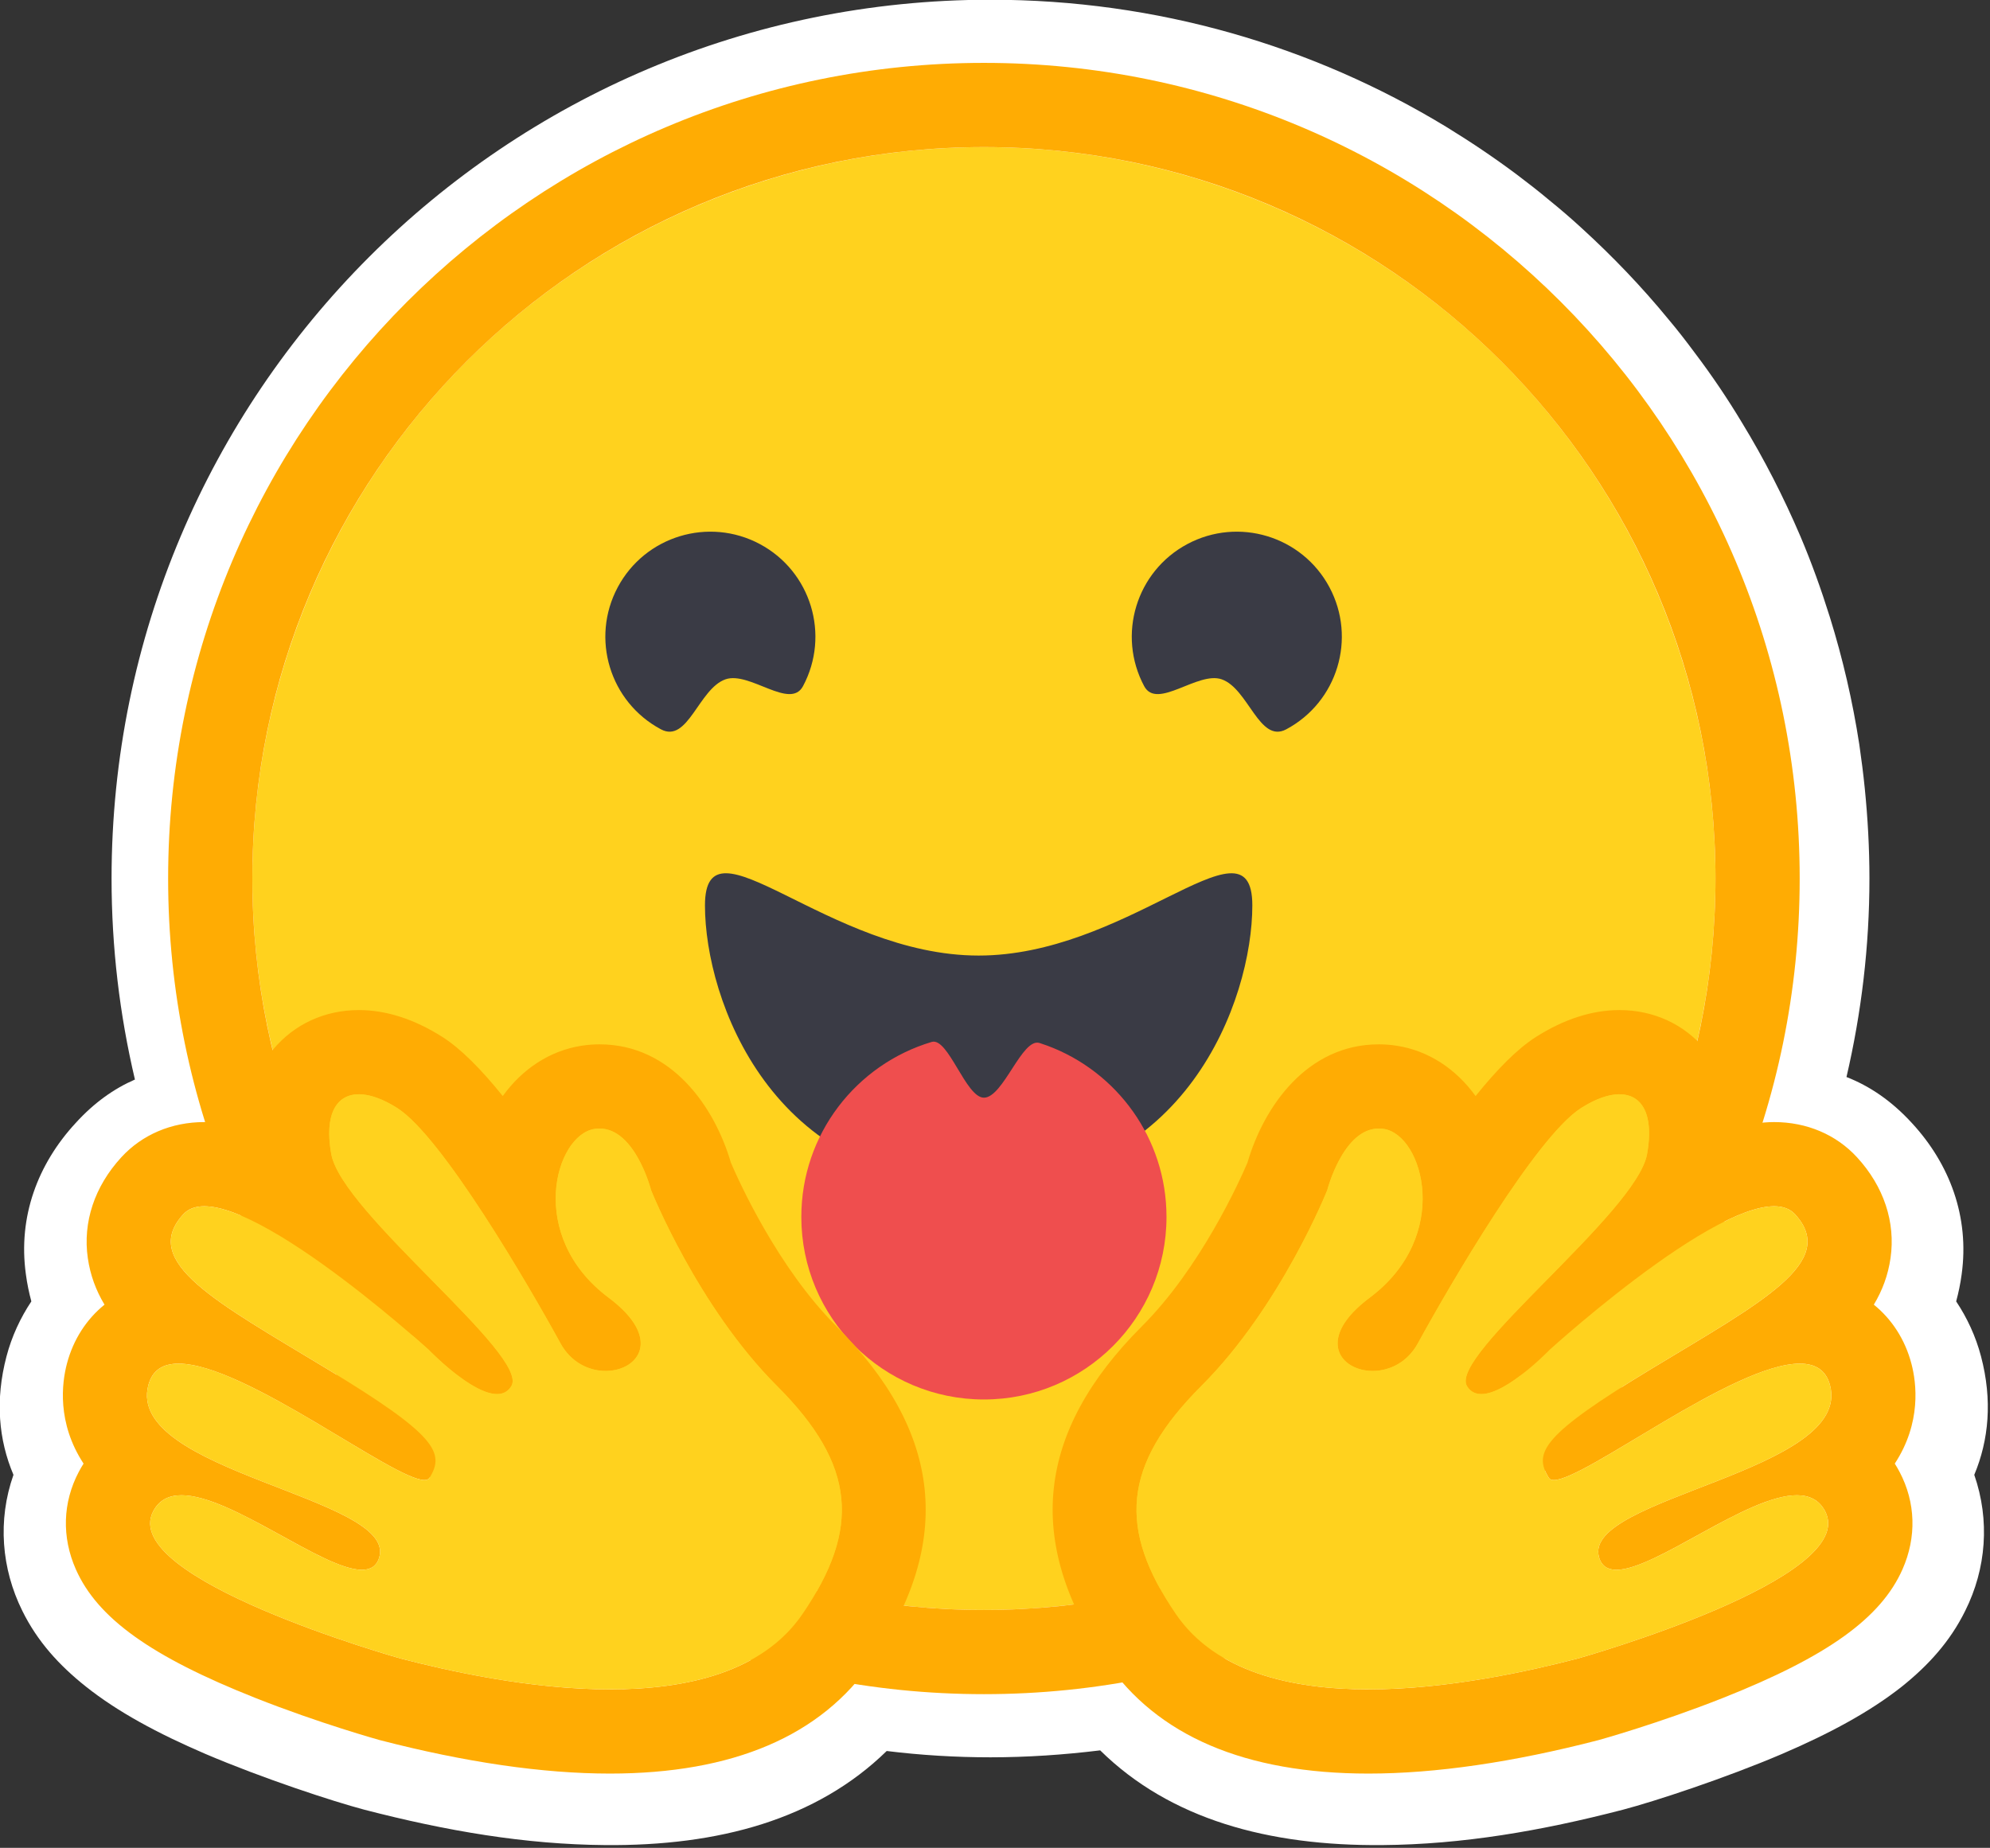 <?xml version="1.0" encoding="UTF-8" standalone="no" ?>
<!DOCTYPE svg PUBLIC "-//W3C//DTD SVG 1.1//EN" "http://www.w3.org/Graphics/SVG/1.1/DTD/svg11.dtd">
<svg xmlns="http://www.w3.org/2000/svg" xmlns:xlink="http://www.w3.org/1999/xlink" version="1.1" width="449" height="417" viewBox="0 0 449 417" xml:space="preserve">
<rect x="0" y="0" width="449" height="417" fill="#333333" stroke="none"/>
<desc>Created with Fabric.js 3.6.6</desc>
<defs>
</defs>
<g transform="matrix(4.75 0 0 4.75 225.56 208.94)"  >
<g style=""   >
		<g transform="matrix(1 0 0 1 -0.28 -0.16)" id="Fill-1"  >
<path style="stroke: none; stroke-width: 1; stroke-dasharray: none; stroke-linecap: butt; stroke-dashoffset: 0; stroke-linejoin: miter; stroke-miterlimit: 4; fill: rgb(255,255,255); fill-rule: nonzero; opacity: 1;"  transform=" translate(-47.22, -43.84)" d="M 93.793 70.08 C 94.543 72.24 94.363 74.54 93.363 76.54 C 92.643 78 91.613 79.13 90.353 80.14 C 88.833 81.34 86.943 82.36 84.663 83.34 C 81.943 84.5 78.623 85.59 77.103 85.99 C 73.213 87 69.473 87.64 65.683 87.67 C 60.263 87.72 55.593 86.44 52.273 83.17 C 50.553 83.38 48.813 83.5 47.063 83.5 C 45.403 83.5 43.763 83.4 42.133 83.2 C 38.803 86.45 34.153 87.72 28.753 87.67 C 24.963 87.64 21.223 87 17.323 85.99 C 15.813 85.59 12.493 84.5 9.773 83.34 C 7.493 82.36 5.603 81.34 4.093 80.14 C 2.823 79.13 1.793 78 1.073 76.54 C 0.083 74.54 -0.107 72.24 0.653 70.08 C -0.047 68.43 -0.227 66.54 0.323 64.45 C 0.573 63.5 0.983 62.62 1.503 61.84 C 1.393 61.43 1.303 61.01 1.243 60.55 C 0.863 57.81 1.813 55.31 3.603 53.37 C 4.483 52.4 5.433 51.73 6.423 51.3 C 5.693 48.2 5.313 45.01 5.313 41.75 C 5.313 18.69 24.003 0 47.063 0 C 54.983 0 62.393 2.2 68.713 6.04 C 69.853 6.74 70.973 7.49 72.043 8.29 C 72.573 8.69 73.103 9.1 73.613 9.53 C 74.133 9.95 74.643 10.39 75.133 10.84 C 76.613 12.19 78.003 13.64 79.273 15.19 C 79.703 15.7 80.113 16.23 80.513 16.77 C 81.323 17.84 82.073 18.95 82.763 20.1 C 83.813 21.82 84.733 23.62 85.533 25.49 C 86.063 26.74 86.523 28.02 86.933 29.33 C 87.543 31.29 88.013 33.31 88.333 35.39 C 88.433 36.08 88.523 36.78 88.593 37.48 C 88.733 38.88 88.813 40.3 88.813 41.75 C 88.813 44.97 88.433 48.13 87.723 51.18 C 88.823 51.61 89.863 52.31 90.833 53.37 C 92.623 55.31 93.573 57.82 93.193 60.56 C 93.133 61.01 93.043 61.43 92.933 61.84 C 93.453 62.62 93.863 63.5 94.113 64.45 C 94.663 66.54 94.483 68.43 93.793 70.08" stroke-linecap="round" />
</g>
		<g transform="matrix(1 0 0 1 -0.75 -2.25)" id="Oval"  >
<circle style="stroke: none; stroke-width: 1; stroke-dasharray: none; stroke-linecap: butt; stroke-dashoffset: 0; stroke-linejoin: miter; stroke-miterlimit: 4; fill: rgb(255,210,30); fill-rule: nonzero; opacity: 1;"  cx="0" cy="0" r="34.75" />
</g>
		<g transform="matrix(1 0 0 1 -0.75 -2.25)" id="Oval"  >
<path style="stroke: none; stroke-width: 1; stroke-dasharray: none; stroke-linecap: butt; stroke-dashoffset: 0; stroke-linejoin: miter; stroke-miterlimit: 4; fill: rgb(255,172,3); fill-rule: nonzero; opacity: 1;"  transform=" translate(-46.75, -41.75)" d="M 81.5 41.75 C 81.5 22.558 65.942 7 46.75 7 C 27.558 7 12 22.558 12 41.75 C 12 60.942 27.558 76.5 46.75 76.5 C 65.942 76.5 81.5 60.942 81.5 41.75 Z M 8 41.75 C 8 20.349 25.349 3 46.75 3 C 68.151 3 85.5 20.349 85.5 41.75 C 85.5 63.151 68.151 80.5 46.75 80.5 C 25.349 80.5 8 63.151 8 41.75 Z" stroke-linecap="round" />
</g>
		<g transform="matrix(0.88 -0.47 0.47 0.88 11.26 -13.74)" id="Oval-2"  >
<path style="stroke: none; stroke-width: 1; stroke-dasharray: none; stroke-linecap: butt; stroke-dashoffset: 0; stroke-linejoin: miter; stroke-miterlimit: 4; fill: rgb(58,59,69); fill-rule: nonzero; opacity: 1;"  transform=" translate(-58.76, -30.26)" d="M 57.172 31.715 C 58.086 32.711 57.304 35.262 58.762 35.262 C 61.524 35.262 63.762 33.024 63.762 30.262 C 63.762 27.501 61.524 25.262 58.762 25.262 C 56.001 25.262 53.762 27.501 53.762 30.262 C 53.762 31.565 56.355 30.825 57.172 31.715 Z" stroke-linecap="round" />
</g>
		<g transform="matrix(-0.88 -0.47 -0.47 0.88 -13.74 -13.74)" id="Oval-2"  >
<path style="stroke: none; stroke-width: 1; stroke-dasharray: none; stroke-linecap: butt; stroke-dashoffset: 0; stroke-linejoin: miter; stroke-miterlimit: 4; fill: rgb(58,59,69); fill-rule: nonzero; opacity: 1;"  transform=" translate(-33.76, -30.26)" d="M 32.172 31.715 C 33.086 32.711 32.304 35.262 33.762 35.262 C 36.524 35.262 38.762 33.024 38.762 30.262 C 38.762 27.501 36.524 25.262 33.762 25.262 C 31.001 25.262 28.762 27.501 28.762 30.262 C 28.762 31.565 31.355 30.825 32.172 31.715 Z" stroke-linecap="round" />
</g>
		<g transform="matrix(1 0 0 1 -1 4.89)" id="path-1"  >
<path style="stroke: none; stroke-width: 1; stroke-dasharray: none; stroke-linecap: butt; stroke-dashoffset: 0; stroke-linejoin: miter; stroke-miterlimit: 4; fill: rgb(58,59,69); fill-rule: nonzero; opacity: 1;"  transform=" translate(-13, -7.39)" d="M 13 14.789 C 22.828 14.789 26 6.026 26 1.526 C 26 -0.812 24.428 -0.076 21.91 1.17 C 19.583 2.322 16.448 3.91 13 3.91 C 5.82 3.91 0 -2.974 0 1.526 C 0 6.026 3.172 14.789 13 14.789 Z" stroke-linecap="round" />
</g>
		<g transform="matrix(1 0 0 1 -0.75 14)" id="Shape"  >
<path style="stroke: none; stroke-width: 1; stroke-dasharray: none; stroke-linecap: butt; stroke-dashoffset: 0; stroke-linejoin: miter; stroke-miterlimit: 4; fill: rgb(239,78,78); fill-rule: nonzero; opacity: 1;"  transform=" translate(-13.25, -16.5)" d="M 13.25 25 C 18.04 25 21.923 21.117 21.923 16.327 C 21.923 12.596 19.567 9.416 16.262 8.191 C 16.14 8.146 16.018 8.104 15.893 8.064 C 15.06 7.798 14.172 10.662 13.25 10.662 C 12.389 10.662 11.557 7.78 10.771 8.013 C 7.189 9.08 4.577 12.398 4.577 16.327 C 4.577 21.117 8.46 25 13.25 25 Z" stroke-linecap="round" />
</g>
		<g transform="matrix(1 0 0 1 22.75 -10.25)" id="Oval-3"  >
<circle style="stroke: none; stroke-width: 1; stroke-dasharray: none; stroke-linecap: butt; stroke-dashoffset: 0; stroke-linejoin: miter; stroke-miterlimit: 4; fill: rgb(255,210,30); fill-rule: nonzero; opacity: 1;"  cx="0" cy="0" r="3.25" />
</g>
		<g transform="matrix(1 0 0 1 -23.75 -10.25)" id="Oval-3"  >
<circle style="stroke: none; stroke-width: 1; stroke-dasharray: none; stroke-linecap: butt; stroke-dashoffset: 0; stroke-linejoin: miter; stroke-miterlimit: 4; fill: rgb(255,210,30); fill-rule: nonzero; opacity: 1;"  cx="0" cy="0" r="3.25" />
</g>
		<g transform="matrix(1 0 0 1 -24.01 22.14)" id="Fill-1"  >
<path style="stroke: none; stroke-width: 1; stroke-dasharray: none; stroke-linecap: butt; stroke-dashoffset: 0; stroke-linejoin: miter; stroke-miterlimit: 4; fill: rgb(255,172,3); fill-rule: nonzero; opacity: 1;"  transform=" translate(-20.49, -18.14)" d="M 14.062 0 L 14.062 0 C 12.443 0 10.996 0.665 9.987 1.871 C 9.363 2.618 8.711 3.822 8.658 5.625 C 7.979 5.43 7.326 5.321 6.716 5.321 C 5.166 5.321 3.766 5.915 2.776 6.994 C 1.504 8.379 0.939 10.081 1.185 11.784 C 1.302 12.595 1.573 13.322 1.978 13.995 C 1.124 14.686 0.495 15.648 0.191 16.805 C -0.047 17.712 -0.291 19.601 0.983 21.547 C 0.902 21.674 0.826 21.806 0.755 21.941 C -0.011 23.395 -0.06 25.038 0.616 26.568 C 1.641 28.887 4.188 30.714 9.134 32.675 C 12.211 33.895 15.026 34.675 15.051 34.682 C 19.119 35.737 22.798 36.273 25.983 36.273 C 31.837 36.273 36.028 34.48 38.44 30.944 C 42.322 25.25 41.767 20.042 36.744 15.022 C 33.964 12.244 32.116 8.148 31.731 7.249 C 30.955 4.587 28.903 1.628 25.492 1.628 L 25.491 1.628 C 25.204 1.628 24.914 1.651 24.628 1.696 C 23.134 1.931 21.828 2.791 20.895 4.085 C 19.888 2.833 18.91 1.837 18.025 1.275 C 16.691 0.429 15.358 0 14.062 0 M 14.062 4 C 14.572 4 15.195 4.217 15.882 4.653 C 18.015 6.006 22.131 13.081 23.638 15.833 C 24.143 16.755 25.006 17.145 25.783 17.145 C 27.325 17.145 28.529 15.612 25.924 13.664 C 22.007 10.733 23.381 5.942 25.251 5.647 C 25.333 5.634 25.414 5.628 25.492 5.628 C 27.192 5.628 27.942 8.558 27.942 8.558 C 27.942 8.558 30.14 14.078 33.916 17.851 C 37.692 21.625 37.887 24.654 35.135 28.69 C 33.258 31.442 29.665 32.273 25.983 32.273 C 22.164 32.273 18.249 31.379 16.055 30.81 C 15.947 30.782 2.604 27.013 4.294 23.805 C 4.578 23.266 5.046 23.05 5.635 23.05 C 8.015 23.05 12.344 26.592 14.205 26.592 C 14.621 26.592 14.914 26.415 15.034 25.983 C 15.827 23.138 2.977 21.942 4.06 17.821 C 4.251 17.092 4.769 16.796 5.497 16.797 C 8.642 16.797 15.698 22.328 17.177 22.328 C 17.29 22.328 17.371 22.295 17.415 22.225 C 18.156 21.029 17.75 20.194 12.527 17.033 C 7.304 13.871 3.638 11.969 5.723 9.699 C 5.963 9.437 6.303 9.321 6.716 9.321 C 9.887 9.322 17.379 16.14 17.379 16.14 C 17.379 16.14 19.401 18.243 20.624 18.243 C 20.905 18.243 21.144 18.132 21.306 17.858 C 22.173 16.396 13.253 9.636 12.75 6.847 C 12.409 4.957 12.989 4 14.062 4" stroke-linecap="round" />
</g>
		<g transform="matrix(1 0 0 1 -24 22.14)" id="Fill-4"  >
<path style="stroke: none; stroke-width: 1; stroke-dasharray: none; stroke-linecap: butt; stroke-dashoffset: 0; stroke-linejoin: miter; stroke-miterlimit: 4; fill: rgb(255,210,30); fill-rule: nonzero; opacity: 1;"  transform=" translate(-20.5, -18.14)" d="M 35.135 28.69 C 37.887 24.654 37.692 21.625 33.916 17.851 C 30.14 14.078 27.942 8.558 27.942 8.558 C 27.942 8.558 27.121 5.352 25.251 5.647 C 23.381 5.942 22.008 10.733 25.925 13.664 C 29.842 16.594 25.145 18.585 23.638 15.833 C 22.131 13.081 18.016 6.006 15.882 4.653 C 13.749 3.3 12.247 4.058 12.75 6.847 C 13.253 9.636 22.174 16.396 21.306 17.859 C 20.438 19.321 17.379 16.14 17.379 16.14 C 17.379 16.14 7.807 7.429 5.723 9.699 C 3.639 11.969 7.304 13.871 12.527 17.033 C 17.751 20.194 18.156 21.029 17.415 22.225 C 16.673 23.421 5.143 13.7 4.06 17.821 C 2.978 21.942 15.827 23.138 15.034 25.983 C 14.241 28.829 5.983 20.598 4.294 23.805 C 2.604 27.013 15.947 30.782 16.055 30.81 C 20.365 31.928 31.311 34.297 35.135 28.69" stroke-linecap="round" />
</g>
		<g transform="matrix(-1 0 0 1 23.01 22.14)" id="Fill-1"  >
<path style="stroke: none; stroke-width: 1; stroke-dasharray: none; stroke-linecap: butt; stroke-dashoffset: 0; stroke-linejoin: miter; stroke-miterlimit: 4; fill: rgb(255,172,3); fill-rule: nonzero; opacity: 1;"  transform=" translate(-20.49, -18.14)" d="M 14.062 0 L 14.062 0 C 12.443 0 10.996 0.665 9.987 1.871 C 9.363 2.618 8.711 3.822 8.658 5.625 C 7.979 5.43 7.326 5.321 6.716 5.321 C 5.166 5.321 3.766 5.915 2.776 6.994 C 1.504 8.379 0.939 10.081 1.185 11.784 C 1.302 12.595 1.573 13.322 1.978 13.995 C 1.124 14.686 0.495 15.648 0.191 16.805 C -0.047 17.712 -0.291 19.601 0.983 21.547 C 0.902 21.674 0.826 21.806 0.755 21.941 C -0.011 23.395 -0.06 25.038 0.616 26.568 C 1.641 28.887 4.188 30.714 9.134 32.675 C 12.211 33.895 15.026 34.675 15.051 34.682 C 19.119 35.737 22.798 36.273 25.983 36.273 C 31.837 36.273 36.028 34.48 38.44 30.944 C 42.322 25.25 41.767 20.042 36.744 15.022 C 33.964 12.244 32.116 8.148 31.731 7.249 C 30.955 4.587 28.903 1.628 25.492 1.628 L 25.491 1.628 C 25.204 1.628 24.914 1.651 24.628 1.696 C 23.134 1.931 21.828 2.791 20.895 4.085 C 19.888 2.833 18.91 1.837 18.025 1.275 C 16.691 0.429 15.358 0 14.062 0 M 14.062 4 C 14.572 4 15.195 4.217 15.882 4.653 C 18.015 6.006 22.131 13.081 23.638 15.833 C 24.143 16.755 25.006 17.145 25.783 17.145 C 27.325 17.145 28.529 15.612 25.924 13.664 C 22.007 10.733 23.381 5.942 25.251 5.647 C 25.333 5.634 25.414 5.628 25.492 5.628 C 27.192 5.628 27.942 8.558 27.942 8.558 C 27.942 8.558 30.14 14.078 33.916 17.851 C 37.692 21.625 37.887 24.654 35.135 28.69 C 33.258 31.442 29.665 32.273 25.983 32.273 C 22.164 32.273 18.249 31.379 16.055 30.81 C 15.947 30.782 2.604 27.013 4.294 23.805 C 4.578 23.266 5.046 23.05 5.635 23.05 C 8.015 23.05 12.344 26.592 14.205 26.592 C 14.621 26.592 14.914 26.415 15.034 25.983 C 15.827 23.138 2.977 21.942 4.06 17.821 C 4.251 17.092 4.769 16.796 5.497 16.797 C 8.642 16.797 15.698 22.328 17.177 22.328 C 17.29 22.328 17.371 22.295 17.415 22.225 C 18.156 21.029 17.75 20.194 12.527 17.033 C 7.304 13.871 3.638 11.969 5.723 9.699 C 5.963 9.437 6.303 9.321 6.716 9.321 C 9.887 9.322 17.379 16.14 17.379 16.14 C 17.379 16.14 19.401 18.243 20.624 18.243 C 20.905 18.243 21.144 18.132 21.306 17.858 C 22.173 16.396 13.253 9.636 12.75 6.847 C 12.409 4.957 12.989 4 14.062 4" stroke-linecap="round" />
</g>
		<g transform="matrix(-1 0 0 1 23 22.14)" id="Fill-4"  >
<path style="stroke: none; stroke-width: 1; stroke-dasharray: none; stroke-linecap: butt; stroke-dashoffset: 0; stroke-linejoin: miter; stroke-miterlimit: 4; fill: rgb(255,210,30); fill-rule: nonzero; opacity: 1;"  transform=" translate(-20.5, -18.14)" d="M 35.135 28.69 C 37.887 24.654 37.692 21.625 33.916 17.851 C 30.14 14.078 27.942 8.558 27.942 8.558 C 27.942 8.558 27.121 5.352 25.251 5.647 C 23.381 5.942 22.008 10.733 25.925 13.664 C 29.842 16.594 25.145 18.585 23.638 15.833 C 22.131 13.081 18.016 6.006 15.882 4.653 C 13.749 3.3 12.247 4.058 12.75 6.847 C 13.253 9.636 22.174 16.396 21.306 17.859 C 20.438 19.321 17.379 16.14 17.379 16.14 C 17.379 16.14 7.807 7.429 5.723 9.699 C 3.639 11.969 7.304 13.871 12.527 17.033 C 17.751 20.194 18.156 21.029 17.415 22.225 C 16.673 23.421 5.143 13.7 4.06 17.821 C 2.978 21.942 15.827 23.138 15.034 25.983 C 14.241 28.829 5.983 20.598 4.294 23.805 C 2.604 27.013 15.947 30.782 16.055 30.81 C 20.365 31.928 31.311 34.297 35.135 28.69" stroke-linecap="round" />
</g>
</g>
</g>
</svg>